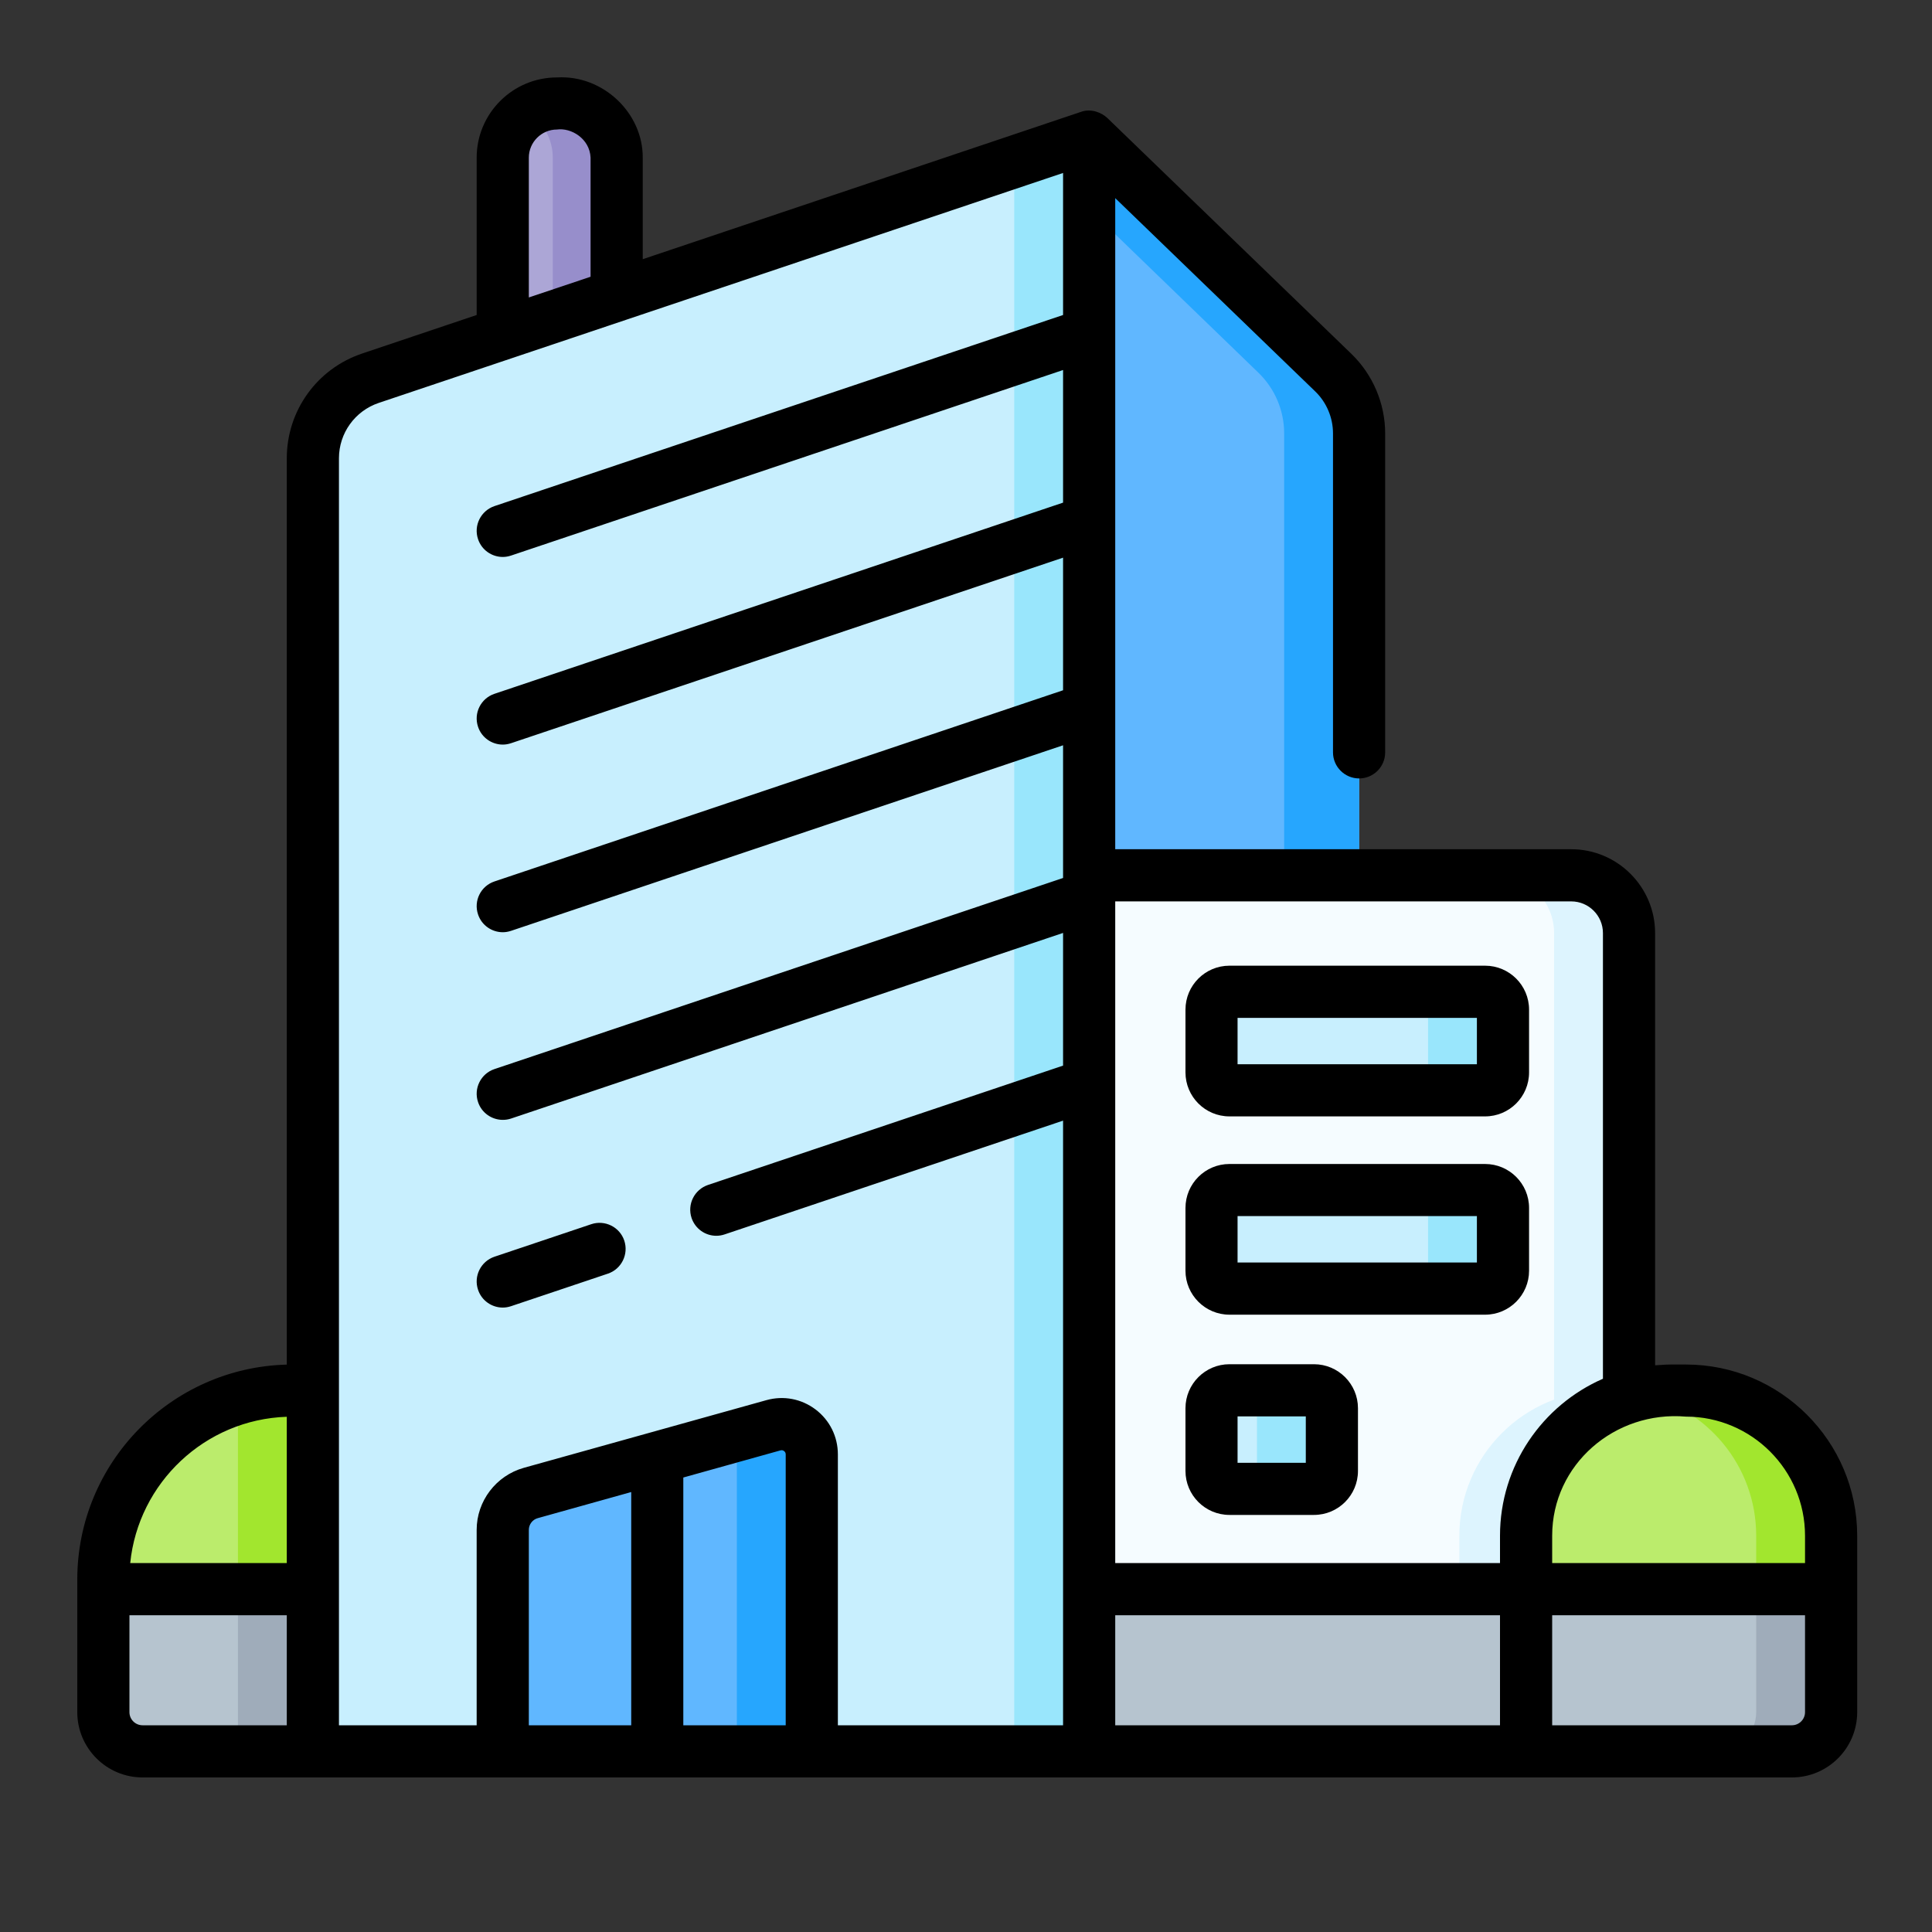 <svg width="25" height="25" viewBox="0 0 25 25" fill="none" xmlns="http://www.w3.org/2000/svg">
<rect x="0" y="0" width="25" height="25" fill="#333333" stroke="none"/>
<path d="M7.98 5.018H6.506V2.041C6.506 1.653 6.82 1.339 7.207 1.339H7.278C7.666 1.339 7.98 1.653 7.98 2.041V5.018H7.98Z" fill="#ACA6D6"/>
<path d="M7.278 1.339H7.207C7.068 1.339 6.938 1.38 6.829 1.45C7.024 1.575 7.153 1.792 7.153 2.041V5.018H7.98V2.041C7.98 1.653 7.666 1.339 7.278 1.339Z" fill="#978ECB"/>
<path d="M14.094 22.663H4.049V5.93C4.049 5.461 4.348 5.044 4.793 4.895L14.094 1.768V22.663Z" fill="#C8EFFE"/>
<path d="M13.124 2.094V22.663H14.094V1.768L13.124 2.094Z" fill="#99E6FC"/>
<path d="M21.08 12.074V22.663H14.094V11.326H20.332C20.745 11.326 21.08 11.661 21.08 12.074Z" fill="#F5FCFF"/>
<path d="M20.332 11.326H19.362C19.775 11.326 20.11 11.661 20.11 12.074V22.663H21.08V12.074C21.08 11.661 20.745 11.326 20.332 11.326Z" fill="#DDF4FE"/>
<path d="M14.094 22.663H23.187C23.468 22.663 23.695 22.436 23.695 22.155V20.564H14.094V22.663Z" fill="#B6C4CF"/>
<path d="M21.08 17.998V20.564H18.884V19.872C18.884 18.835 19.726 17.994 20.763 17.994H20.953C20.996 17.994 21.038 17.995 21.08 17.998Z" fill="#DDF4FE"/>
<path d="M22.725 20.564V22.155C22.725 22.436 22.498 22.663 22.218 22.663H23.187C23.468 22.663 23.695 22.436 23.695 22.155V20.564H22.725Z" fill="#9FACBA"/>
<path d="M21.626 17.994H21.816C22.854 17.994 23.695 18.835 23.695 19.872V20.564H19.747V19.872C19.747 18.835 20.588 17.994 21.626 17.994Z" fill="#BBEC6C"/>
<path d="M21.816 17.994H21.626C21.492 17.994 21.362 18.008 21.236 18.035C22.087 18.214 22.725 18.969 22.725 19.872V20.564H23.695V19.872C23.695 18.835 22.854 17.994 21.816 17.994Z" fill="#A2E62E"/>
<path d="M1.845 22.663H4.048V20.564H1.337V22.155C1.337 22.436 1.565 22.663 1.845 22.663Z" fill="#B6C4CF"/>
<path d="M3.079 20.564H4.048V22.663H3.079V20.564Z" fill="#9FACBA"/>
<path d="M3.783 17.994H4.048V20.564H1.337V20.44C1.337 19.089 2.432 17.994 3.783 17.994Z" fill="#BBEC6C"/>
<path d="M3.783 17.994C3.538 17.994 3.302 18.03 3.079 18.097V20.564H4.049V17.994H3.783Z" fill="#A2E62E"/>
<path d="M14.094 1.768L17.254 4.823C17.467 5.029 17.587 5.312 17.587 5.608V11.326H14.094V1.768Z" fill="#60B7FF"/>
<path d="M17.254 4.823L14.094 1.768V2.705L16.284 4.823C16.497 5.029 16.617 5.312 16.617 5.608V11.326H17.587V5.608C17.587 5.312 17.467 5.029 17.254 4.823Z" fill="#26A6FE"/>
<path d="M10.504 22.663H6.506V19.796C6.506 19.574 6.654 19.379 6.868 19.32L10.008 18.443C10.257 18.373 10.504 18.561 10.504 18.82V22.663Z" fill="#60B7FF"/>
<path d="M10.008 18.443L9.463 18.595C9.508 18.658 9.535 18.735 9.535 18.82V22.663H10.504V18.82C10.504 18.561 10.257 18.373 10.008 18.443Z" fill="#26A6FE"/>
<path d="M19.217 14.109H15.909C15.781 14.109 15.677 14.005 15.677 13.877V13.065C15.677 12.937 15.781 12.834 15.909 12.834H19.217C19.345 12.834 19.449 12.937 19.449 13.065V13.877C19.449 14.005 19.345 14.109 19.217 14.109Z" fill="#C8EFFE"/>
<path d="M19.217 12.834H18.248C18.376 12.834 18.479 12.937 18.479 13.065V13.877C18.479 14.005 18.376 14.109 18.248 14.109H19.217C19.345 14.109 19.449 14.005 19.449 13.877V13.065C19.449 12.937 19.345 12.834 19.217 12.834Z" fill="#99E6FC"/>
<path d="M19.217 16.674H15.909C15.781 16.674 15.677 16.571 15.677 16.443V15.631C15.677 15.503 15.781 15.399 15.909 15.399H19.217C19.345 15.399 19.449 15.503 19.449 15.631V16.443C19.449 16.571 19.345 16.674 19.217 16.674Z" fill="#C8EFFE"/>
<path d="M19.217 15.399H18.248C18.376 15.399 18.479 15.503 18.479 15.631V16.443C18.479 16.571 18.376 16.674 18.248 16.674H19.217C19.345 16.674 19.449 16.571 19.449 16.443V15.631C19.449 15.503 19.345 15.399 19.217 15.399Z" fill="#99E6FC"/>
<path d="M17.003 19.266H15.909C15.781 19.266 15.677 19.162 15.677 19.034V18.222C15.677 18.094 15.781 17.991 15.909 17.991H17.003C17.131 17.991 17.235 18.094 17.235 18.222V19.034C17.235 19.162 17.131 19.266 17.003 19.266Z" fill="#C8EFFE"/>
<path d="M17.003 17.991H16.033C16.161 17.991 16.265 18.094 16.265 18.222V19.034C16.265 19.162 16.161 19.266 16.033 19.266H17.003C17.131 19.266 17.235 19.162 17.235 19.034V18.222C17.235 18.094 17.131 17.991 17.003 17.991Z" fill="#99E6FC"/>
<path d="M21.816 17.657C21.636 17.659 21.656 17.65 21.417 17.667V12.074C21.417 11.476 20.93 10.989 20.332 10.989H17.591C17.59 10.989 17.588 10.989 17.587 10.989H14.431V2.564L17.019 5.065C17.166 5.207 17.249 5.405 17.249 5.608V9.736C17.249 9.922 17.401 10.073 17.587 10.073C17.773 10.073 17.924 9.922 17.924 9.736V5.608C17.924 5.223 17.765 4.848 17.488 4.58L14.328 1.526C14.257 1.459 14.121 1.399 13.986 1.448L8.317 3.354V2.04C8.321 1.466 7.806 0.967 7.207 1.002C6.634 1.002 6.168 1.468 6.168 2.04V4.076L4.685 4.575C4.102 4.771 3.711 5.315 3.711 5.93V17.658C2.21 17.697 1 18.929 1 20.44V22.155C1 22.621 1.379 23 1.845 23H23.187C23.653 23 24.032 22.621 24.032 22.155V19.872C24.032 18.651 23.038 17.657 21.816 17.657ZM21.816 18.331C22.666 18.331 23.357 19.023 23.357 19.872V20.226H20.085V19.872C20.085 18.95 20.896 18.252 21.816 18.331ZM20.742 12.074V17.841C19.959 18.183 19.41 18.965 19.41 19.872V20.226H14.431V11.664H20.332C20.558 11.664 20.742 11.848 20.742 12.074ZM6.843 2.04C6.843 1.84 7.007 1.676 7.207 1.676C7.388 1.65 7.631 1.791 7.642 2.04V3.581L6.843 3.849V2.04ZM3.711 18.333V20.226H1.685C1.79 19.187 2.653 18.368 3.711 18.333ZM1.675 22.155V20.901H3.711V22.325H1.845C1.751 22.325 1.675 22.249 1.675 22.155ZM4.386 5.93C4.386 5.605 4.593 5.318 4.9 5.214L13.756 2.238V4.076L6.398 6.549C6.222 6.609 6.126 6.8 6.186 6.977C6.233 7.118 6.365 7.207 6.506 7.207C6.541 7.207 6.577 7.201 6.613 7.189L13.756 4.788V6.504L6.398 8.978C6.222 9.037 6.126 9.228 6.186 9.405C6.233 9.546 6.365 9.635 6.506 9.635C6.541 9.635 6.577 9.629 6.613 9.617L13.756 7.216V8.932L6.398 11.406C6.222 11.465 6.126 11.656 6.186 11.833C6.233 11.974 6.365 12.063 6.506 12.063C6.541 12.063 6.577 12.057 6.613 12.045L13.756 9.644V11.325C13.756 11.325 13.756 11.326 13.756 11.326V11.361L6.398 13.834C6.222 13.893 6.126 14.085 6.186 14.261C6.233 14.402 6.365 14.491 6.506 14.491C6.541 14.491 6.577 14.486 6.613 14.474L13.756 12.072V13.789L9.162 15.333C8.985 15.393 8.89 15.584 8.949 15.761C8.997 15.902 9.128 15.991 9.269 15.991C9.305 15.991 9.341 15.985 9.377 15.973L13.756 14.501V22.325H10.842V18.82C10.842 18.59 10.737 18.378 10.554 18.239C10.37 18.1 10.139 18.056 9.917 18.118L6.777 18.994C6.419 19.095 6.168 19.424 6.168 19.796V22.325H4.386V5.93ZM6.843 19.797C6.843 19.726 6.891 19.663 6.958 19.645L8.168 19.307V22.325H6.843V19.797H6.843ZM8.842 22.325V19.119L10.099 18.768C10.116 18.763 10.132 18.766 10.146 18.777C10.16 18.787 10.167 18.802 10.167 18.82V22.325H8.842ZM14.431 22.325V20.901H19.41V22.325H14.431ZM23.357 22.155C23.357 22.249 23.281 22.325 23.187 22.325H20.085V20.901H23.357V22.155Z" fill="black"/>
<path d="M6.506 16.92C6.541 16.92 6.577 16.914 6.613 16.902L7.866 16.481C8.042 16.422 8.137 16.23 8.078 16.053C8.019 15.877 7.827 15.782 7.651 15.841L6.398 16.262C6.222 16.322 6.126 16.513 6.186 16.69C6.233 16.831 6.365 16.92 6.506 16.92Z" fill="black"/>
<path d="M15.909 14.446H19.217C19.531 14.446 19.786 14.191 19.786 13.877V13.065C19.786 12.751 19.531 12.496 19.217 12.496H15.909C15.595 12.496 15.34 12.751 15.34 13.065V13.877C15.34 14.191 15.595 14.446 15.909 14.446ZM16.014 13.171H19.111V13.771H16.014V13.171Z" fill="black"/>
<path d="M15.909 17.012H19.217C19.531 17.012 19.786 16.756 19.786 16.443V15.631C19.786 15.317 19.531 15.062 19.217 15.062H15.909C15.595 15.062 15.34 15.317 15.34 15.631V16.443C15.34 16.756 15.595 17.012 15.909 17.012ZM16.014 15.736H19.111V16.337H16.014V15.736Z" fill="black"/>
<path d="M15.909 19.603H17.003C17.317 19.603 17.572 19.348 17.572 19.034V18.222C17.572 17.909 17.317 17.653 17.003 17.653H15.909C15.595 17.653 15.34 17.909 15.34 18.222V19.034C15.34 19.348 15.595 19.603 15.909 19.603ZM16.014 18.328H16.897V18.929H16.014V18.328Z" fill="black"/>
</svg>
